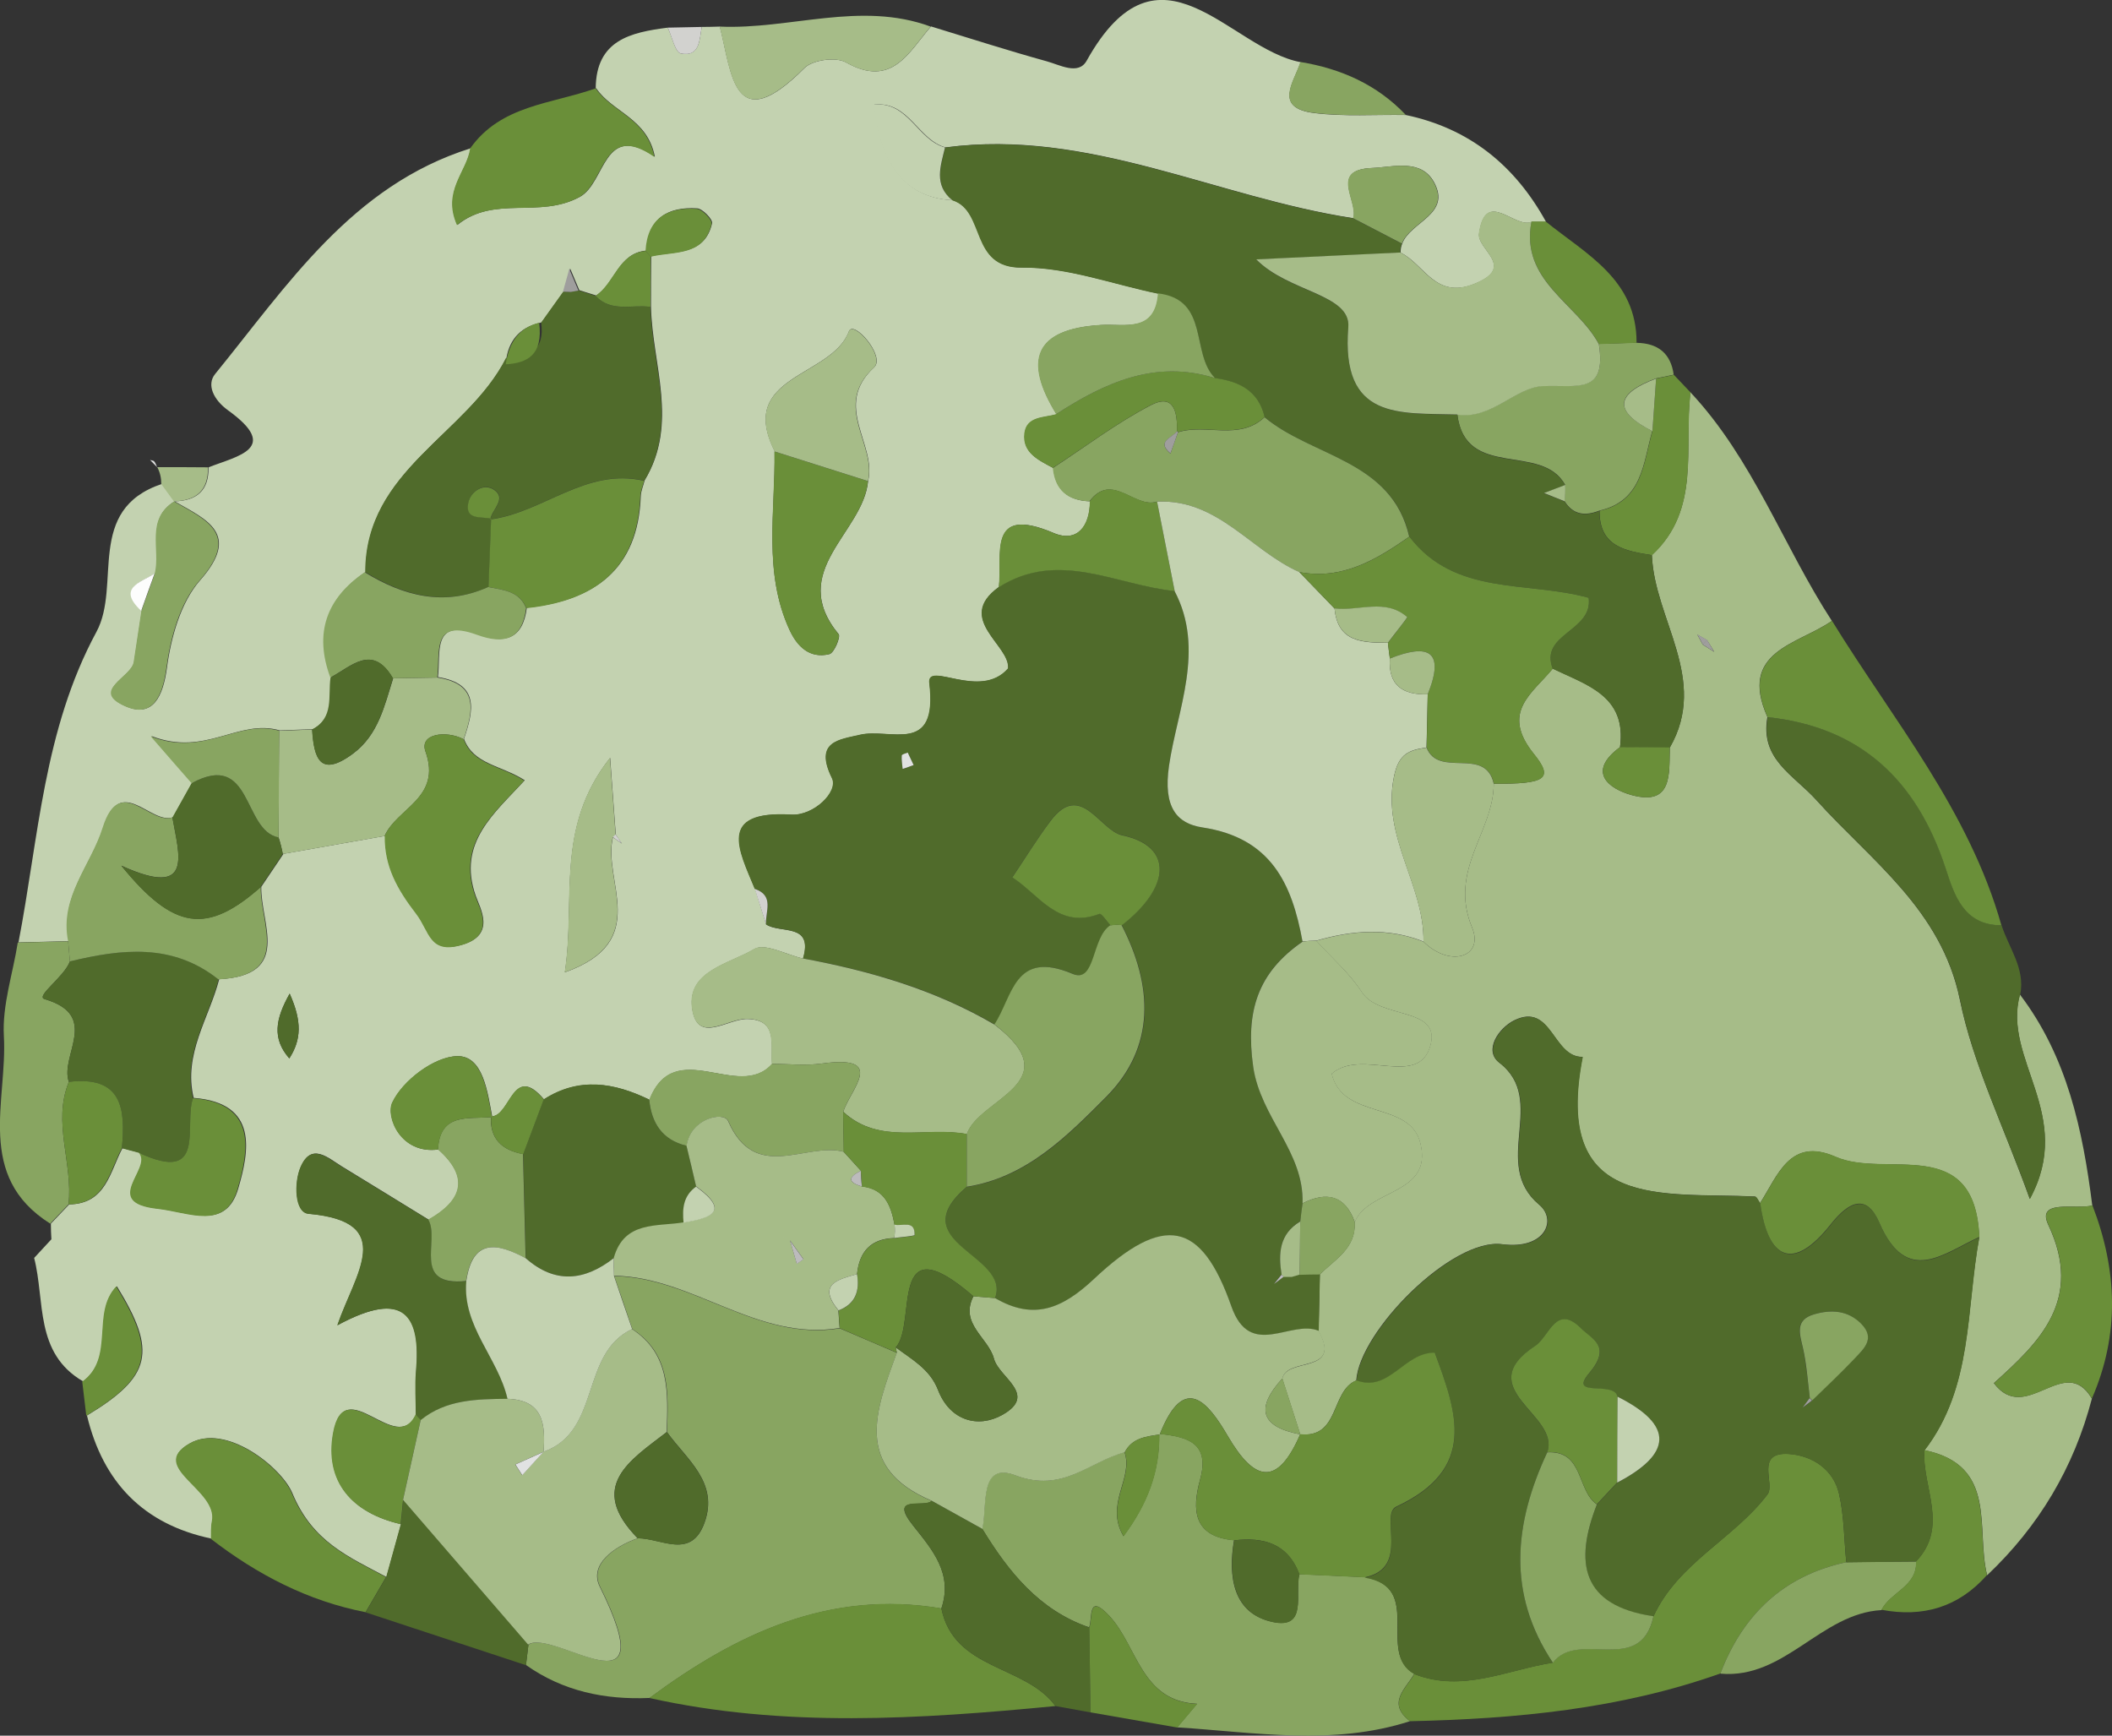 <?xml version="1.0" encoding="UTF-8"?>
<svg id="Layer_2" xmlns="http://www.w3.org/2000/svg" viewBox="0 0 119.94 98.57">
  <rect x="0" y="0" width="119.94" height="98.57" fill="#333333" stroke="none"/>
  <defs>
    <style>
      .cls-1 {
        fill: #506b2b;
      }

      .cls-2 {
        fill: #a6bc88;
      }

      .cls-3 {
        fill: #c3d2b0;
      }

      .cls-4 {
        fill: #d2d2cf;
      }

      .cls-5 {
        fill: #e1e2e2;
      }

      .cls-6 {
        fill: #bcbbbc;
      }

      .cls-7 {
        fill: #9f9e9d;
      }

      .cls-8 {
        fill: #88a561;
      }

      .cls-9 {
        fill: #6a8f39;
      }

      .cls-10 {
        fill: #fdfdfd;
      }
    </style>
  </defs>
  <g id="Layer_2-2" data-name="Layer_2">
    <g>
      <path class="cls-3" d="M33.83,5.02c.02-2.74,1.98-3.18,4.09-3.45.25.51.42,1.41.75,1.47,1.08.2,1.05-.78,1.18-1.51.34,0,.68-.01,1.03-.02.68,2.64.77,6.41,4.81,2.35.46-.46,1.78-.64,2.35-.32,2.62,1.48,3.56-.57,4.83-2.04,2.19.67,4.37,1.37,6.57,1.98.74.2,1.8.81,2.27-.03,4.14-7.43,8.11-.67,12.15.08-.37,1.14-1.56,2.6.78,2.89,1.71.21,3.46.08,5.19.11,3.62.76,6.21,2.87,7.97,6.07-.27,0-.54,0-.81,0-.97.43-2.61-1.94-2.99.66-.14.92,2.16,1.9-.28,2.87-2.22.88-2.83-1.13-4.18-1.78,0-.18.02-.35.09-.51.46-1.25,2.81-1.66,1.81-3.49-.74-1.35-2.3-.86-3.52-.81-2.43.1-.78,1.87-1.06,2.85-7.75-1.18-15.02-5.1-23.16-4.02-1.57-.42-2.08-2.64-4.05-2.43q.55,5.24,4.47,5.43c1.9.61.95,3.85,3.93,3.82,2.57-.03,5.16.95,7.74,1.48-.16,2.26-1.89,1.71-3.25,1.79-3.79.22-4.42,2.01-2.53,5.07-.7.21-1.69.11-1.81,1.09-.13,1.11.81,1.52,1.62,1.96.12,1.26.86,1.85,2.08,1.89,0,1.39-.71,2.37-2.06,1.8-3.81-1.62-2.89,1.24-3.11,3.08-2.5,1.81.67,3.31.53,4.62-1.59,1.83-4.63-.48-4.47.84.5,4.13-2.23,2.51-3.96,2.93-1.12.27-2.61.35-1.57,2.46.38.76-1.04,2.14-2.31,2.07-4.24-.25-2.96,2.04-2.07,4.22.21.67.42,1.34.63,2.01.79.54,2.7-.11,2.1,1.94-.94-.21-2.18-.9-2.77-.54-1.39.84-3.82,1.23-3.53,3.36.29,2.08,2.01.58,3.15.61,1.76.05,1.29,1.5,1.39,2.56-1.9,2.13-5.52-1.65-6.96,2.03-1.99-.97-3.99-1.31-5.99-.02-1.78-2.11-1.89.96-2.99.96l.05.05c-.27-1.43-.52-3.5-1.99-3.47-1.31.03-3.09,1.39-3.68,2.63-.39.82.48,2.96,2.61,2.67,1.8,1.61,1.36,2.9-.55,3.99-1.64-1.01-3.28-2.02-4.92-3.02-.8-.49-1.74-1.4-2.35.03-.37.86-.35,2.58.46,2.65,5.05.45,2.63,3.4,1.63,6.33,3.88-2.1,4.74-.48,4.47,2.61-.07.81-.01,1.64-.01,2.46-1.13,2.42-4.05-2.49-4.69,1.05-.5,2.79,1.08,4.55,3.84,5.18-.28,1-.55,2-.83,3-2.15-1.15-4.2-1.99-5.35-4.77-.61-1.46-3.78-4-5.83-2.81-2.36,1.36,1.67,2.61,1.29,4.41-.07.32-.04.66-.05.99-3.86-.81-6.16-3.2-7.07-6.99,3.67-2.22,3.99-3.62,1.7-7.34-1.45,1.51-.07,4.04-1.92,5.4-2.77-1.61-2.15-4.56-2.78-7.01.33-.35.66-.71.98-1.06-.02-.3-.03-.6-.03-.89.35-.36.69-.73,1.04-1.09,2.1-.03,2.31-1.86,3.03-3.2.32.09.65.17.97.26.77.89-2.18,2.82,1.03,3.17,1.82.2,3.87,1.27,4.57-1.13.61-2.09,1.18-4.86-2.53-5.15-.6-2.48.87-4.52,1.45-6.74,4.16-.22,2.34-3.16,2.39-5.25.42-.62.84-1.25,1.26-1.87,1.93-.34,3.85-.68,5.78-1.02-.02,1.73.71,3.02,1.78,4.41.77,1,.74,2.3,2.59,1.77,1.94-.56,1.01-2.08.77-2.77-1.07-3.03,1.08-4.7,2.78-6.57-1.38-.87-2.91-.9-3.45-2.35.55-1.61.89-3.13-1.48-3.51.18-1.33-.38-3.39,2.25-2.43,1.54.56,2.57.3,2.8-1.51,3.83-.4,6.32-2.17,6.47-6.33.01-.3.15-.6.22-.9,1.95-3.23.43-6.58.36-9.87,0-.95,0-1.91.01-2.86,1.33-.32,3.03,0,3.46-1.87.05-.22-.54-.83-.85-.85-1.66-.1-2.79.56-2.89,2.4-1.58.15-1.77,1.85-2.84,2.55-.32-.1-.64-.2-.96-.3-.17-.41-.35-.82-.52-1.23-.12.43-.24.87-.36,1.3l-1.26,1.76c-1.12.23-1.8.89-2,2.02-2.22,4.35-7.99,6.35-7.99,12.15-2.2,1.49-2.88,3.47-1.95,5.98-.15,1.05.22,2.29-1.05,2.95-.63.02-1.25.05-1.88.07-2.36-.68-4.21,1.52-7.29.32,1.27,1.45,1.8,2.05,2.32,2.66-.36.65-.73,1.3-1.09,1.95-1.27.46-2.98-2.52-3.96.58-.68,2.15-2.48,3.94-1.96,6.46-.95.02-1.91.05-2.86.07,1.15-5.95,1.42-12.07,4.43-17.64,1.43-2.65-.65-6.94,3.72-8.4.24.33.48.66.72.99-1.64,1.02-.76,2.72-1.1,4.09-.79.51-2.16.82-.76,2.12-.15.97-.29,1.94-.44,2.91-.13.88-2.52,1.64-.44,2.53,1.5.64,2.08-.56,2.3-2.19.23-1.73.78-3.71,1.88-4.97,2.34-2.65.39-3.44-1.45-4.49,1.26-.03,1.96-.62,1.93-1.93,1.65-.65,4.12-1.07,1.11-3.24-.83-.6-1.22-1.45-.74-2.05,4.13-5.07,7.78-10.71,14.52-12.83-.19,1.33-1.61,2.42-.75,4.35,2.11-1.71,4.65-.34,6.95-1.59,1.48-.8,1.32-4.31,4.26-2.28-.42-2.19-2.42-2.53-3.33-3.89ZM34.81,47.55c.17.12.34.24.51.36-.12-.17-.24-.34-.35-.51-.1-1.32-.19-2.64-.32-4.36-3.14,3.98-1.94,8.02-2.57,12.18,4.97-1.77,2.12-5.18,2.73-7.67ZM43.99,25.64c.05,3.4-.66,6.86.85,10.13.43.94,1.14,1.65,2.26,1.38.27-.06.65-.98.53-1.13-2.96-3.6,1.4-5.76,1.67-8.7.51-2.09-2.04-4.26.34-6.46.67-.61-1.17-2.73-1.43-2.04-.97,2.62-6.4,2.48-4.21,6.81ZM16.45,56.43c-.81,1.44-1.01,2.55-.02,3.68.68-1.06.73-2.09.02-3.68Z"/>
      <path class="cls-2" d="M118.8,79.42c-1.02,3.92-3.01,7.26-5.95,10.04-.66-2.63.63-6.24-3.56-7.1,2.76-3.59,2.35-8,3.11-12.1-.25-5.91-5.3-3.3-8.16-4.56-2.59-1.14-3.28,1.06-4.29,2.63-.1-.13-.19-.38-.3-.38-5.21-.25-11.5.87-9.78-7.93-1.7.03-1.74-3.11-3.87-2.08-.9.44-1.76,1.72-.86,2.41,2.79,2.15-.51,5.75,2.27,8.07,1.01.84.37,2.56-2.11,2.24-2.84-.37-8.1,4.94-8.28,7.74-1.47.6-.92,3.29-3.19,3.06h.01c-.34-1.05-.68-2.11-1.02-3.17.26-1.22,3.41-.24,2.06-2.69.02-1.07.05-2.15.07-3.22.86-.86,2.06-1.48,1.98-2.97.77-1.91,4.45-1.54,3.73-4.48-.6-2.45-4.4-1.3-5.04-3.95,1.72-1.49,4.97.87,5.62-1.65.56-2.17-2.9-1.43-3.91-2.99-.69-1.08-1.71-1.94-2.58-2.91,2.03-.59,4.07-.75,6.09.05,1.52,1.5,3.45.86,2.76-.8-1.36-3.27,1.22-5.43,1.23-8.17,3,.02,3.4-.3,2.27-1.7-1.9-2.37-.08-3.42,1.08-4.84,1.92.93,4.22,1.54,3.82,4.46-1.91,1.41-.64,2.36.65,2.72,2.37.65,2.13-1.24,2.18-2.7,2.23-3.88-.88-7.27-1.02-10.93,2.8-2.59,1.8-6.08,2.19-9.24,3.55,3.79,5.26,8.71,8.03,12.98-1.93,1.35-5.33,1.71-3.66,5.46-.43,2.41,1.48,3.27,2.8,4.74,3.1,3.44,7.08,6.2,8.13,11.32.75,3.66,2.46,7.11,3.97,11.31,2.59-4.78-1.58-7.93-.56-11.61,2.69,3.54,3.57,7.7,4.11,11.98-.94.25-3.2-.39-2.5,1.1,2.02,4.27-.52,6.68-3.09,8.99,1.82,2.42,4.01-1.75,5.56.87ZM96.95,36.36c-.19-.11-.38-.21-.56-.32.1.19.21.38.31.57.22.14.43.27.65.41-.13-.22-.26-.44-.4-.65Z"/>
      <path class="cls-8" d="M36.88,96.43c-2.53.11-4.9-.38-7.01-1.87.05-.39.09-.77.14-1.16,1.44-.94,7.86,4.36,4.07-3.29-.63-1.27.82-2.28,2.15-2.75,1.33,0,3.02,1.23,3.78-.88.83-2.29-1.02-3.6-2.13-5.15.07-2.19.23-4.42-1.97-5.85-.34-1-.68-2.01-1.03-3.01,4.48.07,8.13,3.73,12.81,2.97,1.08.46,2.16.93,3.24,1.39-1.18,3.23-2.51,6.51,1.98,8.41-.41.42-2.49-.39-1.05,1.41,1.09,1.37,2.27,2.72,1.6,4.7-6.38-1.07-11.65,1.44-16.58,5.09Z"/>
      <path class="cls-8" d="M80.07,97.75c-4.37,1.41-8.8.63-13.22.35.38-.45.75-.89,1.13-1.34-3.19-.14-3.38-3.28-4.99-5-1.25-1.33-.93.15-1.14.66-2.84-.98-4.58-3.16-6.07-5.6.3-1.28-.21-3.84,1.88-3.04,2.69,1.03,4.18-.77,6.2-1.31.52,1.5-1.14,2.93-.06,4.77,1.38-1.86,2.05-3.69,2.03-5.78l.03-.03c1.55.17,2.88.49,2.29,2.61-.47,1.7-.38,3.23,1.93,3.43-.35,2.07-.06,4.16,2.18,4.64,2.03.44,1.25-1.64,1.53-2.71,1.23.06,2.47.11,3.7.17,3.4.56.65,4.29,2.83,5.48-.49.86-1.58,1.66-.26,2.69Z"/>
      <path class="cls-9" d="M80.07,97.75c-1.32-1.03-.24-1.83.25-2.68,2.73,1.07,5.26-.24,7.87-.65,1.43-1.91,4.98.79,5.71-2.63,1.4-3.04,4.58-4.41,6.48-6.93.44-.59-.74-2.42,1.21-2.29,1.31.09,2.53.86,2.85,2.27.29,1.26.28,2.59.41,3.88-3.57.77-5.87,2.97-7.15,6.32-5.7,2.02-11.63,2.58-17.62,2.71Z"/>
      <path class="cls-9" d="M36.88,96.43c4.93-3.65,10.2-6.17,16.58-5.09.72,3.54,4.76,3.19,6.48,5.55-7.71.74-15.41,1.25-23.07-.46Z"/>
      <path class="cls-1" d="M114.72,56.48c-1.03,3.68,3.15,6.83.56,11.61-1.52-4.2-3.23-7.65-3.97-11.31-1.05-5.12-5.03-7.88-8.13-11.32-1.32-1.47-3.23-2.32-2.79-4.73,5.33.56,8.48,3.62,10.11,8.58.49,1.49,1.02,3.23,3.17,3.24.41,1.29,1.35,2.45,1.06,3.93Z"/>
      <path class="cls-9" d="M113.66,52.55c-2.15,0-2.68-1.74-3.17-3.24-1.63-4.96-4.79-8.02-10.11-8.58-1.67-3.76,1.73-4.12,3.66-5.47,3.46,5.62,7.78,10.76,9.62,17.29Z"/>
      <path class="cls-8" d="M92.94,19.47c1.21.02,1.94.59,2.11,1.81-.34.07-.67.14-1.01.21-2.26.84-2.49,1.83-.21,2.99-.52,1.83-.56,3.97-3.01,4.52-.79.31-1.48.25-1.97-.54.03-.31.04-.62.03-.93-1.33-2.42-5.66-.26-6.12-4,1.95.3,3.3-1.55,4.88-1.62,1.94-.08,3.61.51,3.16-2.38.71-.02,1.42-.05,2.14-.07Z"/>
      <path class="cls-8" d="M3.89,68.4c-.35.36-.69.73-1.04,1.09-4.27-2.69-2.42-6.97-2.63-10.65-.1-1.75.51-3.54.79-5.31.95-.02,1.91-.05,2.86-.07.03.38.07.76.1,1.14-.32.88-1.97,1.98-1.44,2.14,3.2.94.85,3.2,1.38,4.7-.95,2.32.25,4.64-.02,6.96Z"/>
      <path class="cls-9" d="M33.83,5.02c.91,1.35,2.91,1.7,3.33,3.89-2.94-2.03-2.78,1.48-4.26,2.28-2.29,1.25-4.83-.12-6.95,1.59-.86-1.93.56-3.02.75-4.35,1.74-2.47,4.63-2.52,7.12-3.41Z"/>
      <path class="cls-9" d="M11.98,87.39c.01-.33-.02-.67.05-.99.37-1.8-3.65-3.05-1.29-4.41,2.06-1.19,5.23,1.35,5.83,2.81,1.16,2.77,3.2,3.62,5.35,4.77-.39.66-.77,1.33-1.16,1.99-3.28-.64-6.16-2.14-8.79-4.17Z"/>
      <path class="cls-1" d="M59.94,96.89c-1.72-2.36-5.77-2.02-6.48-5.55.67-1.97-.51-3.32-1.6-4.7-1.44-1.81.64-.99,1.05-1.41.96.53,1.92,1.07,2.88,1.6,1.49,2.44,3.23,4.62,6.07,5.6.02,1.61.05,3.21.07,4.82-.66-.12-1.32-.24-1.99-.36Z"/>
      <path class="cls-9" d="M118.8,79.42c-1.54-2.62-3.74,1.55-5.56-.87,2.57-2.31,5.1-4.73,3.09-8.99-.7-1.48,1.56-.85,2.5-1.1,1.41,3.66,1.56,7.31-.03,10.96Z"/>
      <path class="cls-1" d="M20.77,91.56c.39-.66.77-1.33,1.16-1.99.28-1,.55-2,.83-3,.05-.47.09-.93.14-1.39,2.37,2.74,4.74,5.49,7.11,8.23-.05.39-.09.77-.14,1.16-3.03-1-6.07-2-9.1-3Z"/>
      <path class="cls-8" d="M97.7,95.04c1.28-3.35,3.58-5.55,7.15-6.32,1.32-.02,2.65-.03,3.97-.04.06,1.43-1.46,1.73-1.97,2.76-3.45.19-5.49,3.93-9.14,3.61Z"/>
      <path class="cls-2" d="M52.86,1.5c-1.26,1.47-2.21,3.52-4.83,2.04-.56-.32-1.89-.14-2.35.32-4.05,4.06-4.13.29-4.81-2.35,3.99.18,7.99-1.47,11.98,0Z"/>
      <path class="cls-9" d="M106.84,91.43c.51-1.02,2.03-1.32,1.97-2.76,1.89-1.98.33-4.21.47-6.32,4.19.86,2.9,4.47,3.56,7.1-1.62,1.83-3.64,2.42-6,1.97Z"/>
      <path class="cls-9" d="M90.83,29.01c2.45-.54,2.49-2.69,3.01-4.52.07-1,.14-1.99.21-2.99.34-.07.67-.14,1.01-.21.32.33.63.67.95,1-.39,3.16.6,6.65-2.19,9.24-1.5-.24-3-.48-2.98-2.52Z"/>
      <path class="cls-9" d="M61.93,97.25c-.02-1.61-.05-3.21-.07-4.82.21-.52-.11-1.99,1.14-.66,1.61,1.72,1.79,4.86,4.99,5-.38.45-.75.89-1.13,1.34-1.64-.29-3.28-.57-4.92-.86Z"/>
      <path class="cls-9" d="M92.94,19.47c-.71.02-1.42.05-2.14.07-1.25-2.34-4.47-3.59-3.83-6.96.27,0,.54,0,.81,0,2.3,1.86,5.17,3.29,5.16,6.88Z"/>
      <path class="cls-9" d="M4.68,78.46c1.86-1.37.48-3.89,1.92-5.4,2.29,3.73,1.97,5.13-1.7,7.34-.08-.65-.15-1.29-.23-1.94Z"/>
      <path class="cls-8" d="M79.82,6.52c-1.73-.02-3.48.1-5.19-.11-2.34-.28-1.15-1.75-.78-2.89,2.3.38,4.34,1.28,5.97,2.99Z"/>
      <path class="cls-2" d="M9.88,28.48c-.24-.33-.48-.66-.72-.99,0-.34-.07-.66-.23-.96h0c.96,0,1.92,0,2.88.01.03,1.31-.67,1.9-1.93,1.93h0Z"/>
      <path class="cls-4" d="M39.85,1.53c-.13.73-.1,1.72-1.18,1.51-.33-.06-.51-.96-.75-1.47.65-.01,1.29-.03,1.94-.04Z"/>
      <path class="cls-4" d="M2.88,70.39c-.33.35-.66.71-.98,1.06.33-.35.66-.71.98-1.06Z"/>
      <path class="cls-5" d="M8.93,26.54c-.14-.14-.28-.28-.41-.42.08.03.2.03.24.09.08.09.11.22.17.34,0,0,0,0,0,0Z"/>
      <path class="cls-1" d="M74.96,72.37c-.02,1.07-.05,2.15-.07,3.22-1.58-.67-3.89,1.66-4.96-1.39-1.7-4.84-3.81-5.3-7.81-1.55-1.8,1.69-3.42,2.36-5.61,1.08.92-2.48-5.35-3.12-1.61-6.32,3.4-.52,5.72-2.88,7.94-5.11,2.82-2.84,2.65-6.32.87-9.76,2.8-2.18,2.92-4.5.02-5.11-1.28-.27-2.34-3.09-4.05-.84-.78,1.04-1.46,2.15-2.19,3.23,1.52.98,2.62,2.97,4.95,2.07.11-.04.41.43.63.66-1.07.71-.82,3.32-2.13,2.76-3.33-1.41-3.4,1.29-4.45,2.87-3.38-1.98-7.07-3.05-10.89-3.75.6-2.05-1.3-1.39-2.1-1.94-.03-.73.49-1.63-.64-2.01-.9-2.18-2.17-4.47,2.07-4.22,1.28.08,2.69-1.31,2.31-2.07-1.04-2.11.45-2.19,1.57-2.46,1.73-.42,4.46,1.21,3.96-2.93-.16-1.32,2.88.99,4.47-.84.14-1.32-3.03-2.81-.53-4.62,3.38-2.15,6.67-.12,9.99.22,1.76,3.33.15,6.75-.31,9.92-.35,2.39.46,3.29,1.89,3.51,3.9.59,5.09,3.19,5.69,6.48-2.53,1.75-3.26,3.93-2.8,7.11.41,2.88,2.89,4.82,2.8,7.75-.04.34-.08.69-.13,1.03-1.19.72-1.25,1.82-1.06,3.02-.14.18-.29.35-.43.53.18-.14.37-.27.55-.41h.46s.44-.13.44-.13c.39,0,.77-.01,1.16-.02ZM51.88,43.45c-.11-.23-.22-.47-.33-.7-.12.06-.34.11-.34.17-.02.25.03.5.05.76.21-.07.41-.15.62-.23Z"/>
      <path class="cls-1" d="M90.83,29.01c-.02,2.04,1.47,2.28,2.98,2.52.14,3.66,3.25,7.05,1.02,10.93-.94,0-1.89-.01-2.83-.02.4-2.92-1.9-3.53-3.82-4.46-.77-2.01,2.3-2.11,2.04-4.03-3.49-.97-7.6-.08-10.18-3.47-1-4.37-5.5-4.5-8.22-6.79-.35-1.49-1.45-2.03-2.83-2.21-1.38-1.4-.28-4.46-3.23-4.8-2.58-.53-5.16-1.51-7.74-1.48-2.98.03-2.03-3.21-3.93-3.82-1.07-.87-.66-1.95-.41-3,8.14-1.08,15.41,2.84,23.16,4.02.92.48,1.85.96,2.77,1.44-.07.16-.1.33-.09.51-2.55.12-5.1.24-8.18.39,1.82,1.87,5.39,1.97,5.23,3.85-.43,5.31,2.92,4.86,6.19,4.96.47,3.74,4.79,1.58,6.12,4-.4.15-.8.3-1.21.46.39.16.79.31,1.18.47.49.79,1.18.85,1.97.54Z"/>
      <path class="cls-1" d="M32.86,16.5c.32.1.64.2.96.3.89.96,2.07.49,3.12.63.08,3.3,1.59,6.65-.35,9.87-3.29-.78-5.74,1.81-8.74,2.19.11-.57.95-1.18.22-1.68-.62-.43-1.35.12-1.47.75-.19.98.74.75,1.3.89-.05,1.29-.1,2.58-.15,3.88-2.51,1.12-4.8.51-7.01-.84,0-5.8,5.78-7.8,7.99-12.15,1.29-.06,2.24-.45,2-2.02.42-.59.84-1.17,1.26-1.76,0,0,.45.01.45.01l.44-.08Z"/>
      <path class="cls-2" d="M82.76,23.54c-3.28-.1-6.62.35-6.19-4.96.15-1.88-3.41-1.99-5.23-3.85,3.08-.15,5.63-.27,8.18-.39,1.35.65,1.96,2.66,4.18,1.78,2.44-.97.15-1.95.28-2.87.38-2.6,2.03-.23,2.99-.66-.64,3.37,2.58,4.62,3.83,6.96.45,2.88-1.23,2.3-3.16,2.38-1.58.06-2.93,1.92-4.88,1.62Z"/>
      <path class="cls-2" d="M45.59,54.43c3.82.71,7.51,1.78,10.89,3.76,4.32,3.3-.88,4.19-1.57,6.22-2.34-.45-4.95.65-7.02-1.27.39-1.26,2.51-3.25-1.21-2.74-.93.13-1.9.02-2.85.02-.1-1.06.36-2.51-1.39-2.56-1.14-.03-2.86,1.47-3.15-.61-.29-2.13,2.14-2.52,3.53-3.36.6-.36,1.83.33,2.77.54Z"/>
      <path class="cls-8" d="M71.81,23.69c2.72,2.28,7.22,2.42,8.22,6.79-1.88,1.31-3.8,2.47-6.25,2.01-2.75-1.23-4.64-4.17-8.08-4-1.28.41-2.55-1.72-3.83-.02-1.23-.04-1.96-.63-2.08-1.89,1.84-1.2,3.61-2.55,5.55-3.56,1.35-.71,1.53.43,1.5,1.48-.27.38-1.2.56-.37,1.26.14-.4.28-.81.43-1.21,1.6-.51,3.46.5,4.91-.85Z"/>
      <path class="cls-1" d="M30.88,62.43c2-1.29,4-.95,5.99.02.13,1.34.74,2.29,2.12,2.62.18.77.36,1.54.55,2.32-.72.51-.79,1.26-.71,2.05-1.53.25-3.36-.09-3.96,2-1.66,1.31-3.33,1.49-5.01.02-.05-1.97-.1-3.94-.15-5.92.39-1.04.78-2.08,1.17-3.12Z"/>
      <path class="cls-1" d="M3.91,61.44c-.53-1.5,1.82-3.76-1.38-4.7-.53-.16,1.12-1.26,1.44-2.14,2.94-.71,5.84-1.06,8.44,1.03-.58,2.23-2.04,4.26-1.45,6.74-.53,1.52.82,4.91-3.07,3.1-.32-.09-.65-.17-.97-.26.22-2.23.01-4.13-3.01-3.77Z"/>
      <path class="cls-1" d="M23.61,80.34c0-.82-.06-1.65.01-2.46.27-3.09-.6-4.71-4.47-2.61,1-2.93,3.42-5.89-1.63-6.33-.81-.07-.83-1.79-.46-2.65.61-1.43,1.55-.52,2.35-.03,1.64,1,3.28,2.01,4.92,3.01.68,1.18-.98,3.81,2.16,3.49-.23,2.58,1.81,4.37,2.34,6.69-1.74.01-3.48.02-4.93,1.21l-.29-.31Z"/>
      <path class="cls-2" d="M21.84,47.48c-1.93.34-3.85.68-5.78,1.02-.06-.32-.14-.64-.24-.94,0-2.02.02-4.04.03-6.06.63-.02,1.25-.05,1.88-.07.1,1.59.42,2.78,2.32,1.37,1.44-1.07,1.78-2.71,2.28-4.28l2.51-.04c2.37.37,2.04,1.89,1.49,3.5-1.01-.52-2.52-.31-2.17.69.95,2.66-1.62,3.21-2.32,4.81Z"/>
      <path class="cls-8" d="M12.41,55.63c-2.6-2.08-5.5-1.74-8.44-1.03-.03-.38-.07-.76-.1-1.14-.51-2.51,1.29-4.31,1.96-6.46.98-3.1,2.69-.12,3.96-.58.36,2.09,1.26,4.64-2.9,2.74,2.99,3.68,4.87,3.9,7.92,1.21-.05,2.09,1.76,5.03-2.39,5.25Z"/>
      <path class="cls-9" d="M21.84,47.48c.69-1.61,3.26-2.15,2.32-4.81-.36-1,1.16-1.21,2.17-.69.53,1.45,2.06,1.48,3.44,2.35-1.71,1.87-3.86,3.53-2.78,6.57.25.69,1.17,2.21-.77,2.77-1.85.54-1.82-.77-2.59-1.77-1.07-1.39-1.8-2.69-1.78-4.41Z"/>
      <path class="cls-8" d="M38.99,65.07c-1.38-.33-1.99-1.29-2.12-2.62,1.45-3.68,5.06.1,6.96-2.03.95,0,1.91.11,2.85-.02,3.72-.51,1.59,1.48,1.21,2.74,0,.76.02,1.51.03,2.27-2.15-.57-5.01,1.8-6.56-1.74-.25-.58-2.16-.15-2.36,1.4Z"/>
      <path class="cls-9" d="M27.74,33.34c.05-1.29.1-2.58.15-3.88l-.05.04c3-.38,5.45-2.97,8.74-2.19-.08.3-.21.6-.22.9-.16,4.16-2.65,5.93-6.47,6.33-.39-.97-1.3-1.03-2.14-1.2Z"/>
      <path class="cls-8" d="M27.74,33.34c.84.17,1.75.22,2.14,1.2-.23,1.81-1.26,2.07-2.8,1.51-2.63-.96-2.06,1.09-2.25,2.43-.84.01-1.68.03-2.52.04-1.16-1.99-2.36-.67-3.55-.04-.93-2.51-.24-4.49,1.95-5.98,2.21,1.35,4.51,1.96,7.01.84Z"/>
      <path class="cls-1" d="M14.81,50.38c-3.05,2.69-4.93,2.47-7.92-1.21,4.16,1.89,3.26-.65,2.9-2.74.36-.65.73-1.3,1.09-1.95,3.47-1.89,2.89,2.7,4.94,3.08.1.31.18.62.24.94-.42.62-.84,1.25-1.26,1.87Z"/>
      <path class="cls-9" d="M49.29,27.32c-.26,2.94-4.62,5.1-1.67,8.7.12.15-.26,1.07-.53,1.13-1.12.27-1.83-.44-2.26-1.38-1.5-3.27-.8-6.74-.85-10.13,1.77.56,3.53,1.12,5.3,1.68Z"/>
      <path class="cls-9" d="M71.81,23.69c-1.45,1.35-3.31.34-4.91.85l-.06-.05c.03-1.05-.15-2.18-1.5-1.48-1.94,1.02-3.71,2.36-5.55,3.56-.81-.44-1.75-.85-1.62-1.96.12-.99,1.11-.88,1.81-1.09,2.75-1.78,5.61-3.12,9.01-2.05,1.38.18,2.48.72,2.83,2.21Z"/>
      <path class="cls-2" d="M49.29,27.32c-1.77-.56-3.53-1.12-5.3-1.68-2.19-4.33,3.24-4.19,4.21-6.81.26-.69,2.1,1.42,1.43,2.04-2.39,2.2.16,4.36-.34,6.46Z"/>
      <path class="cls-9" d="M61.88,28.47c1.28-1.71,2.55.42,3.83.02.33,1.69.67,3.39,1,5.08-3.33-.34-6.61-2.37-9.99-.22.21-1.84-.7-4.7,3.11-3.08,1.34.57,2.06-.4,2.06-1.8Z"/>
      <path class="cls-8" d="M26.48,72.75c-3.14.32-1.47-2.31-2.16-3.49,1.91-1.08,2.36-2.38.55-3.98.11-2.12,1.75-1.71,3.06-1.84,0,0-.05-.05-.05-.05-.07,1.3.64,1.93,1.82,2.15.05,1.97.1,3.94.15,5.92-1.63-.88-3.02-1.14-3.38,1.29Z"/>
      <path class="cls-8" d="M68.99,21.47c-3.4-1.06-6.26.27-9.01,2.05-1.88-3.05-1.26-4.84,2.53-5.07,1.36-.08,3.08.46,3.25-1.79,2.95.35,1.85,3.41,3.23,4.8Z"/>
      <path class="cls-8" d="M9.88,28.48c1.83,1.05,3.79,1.84,1.45,4.49-1.11,1.26-1.65,3.24-1.88,4.97-.22,1.64-.8,2.83-2.3,2.19-2.09-.89.3-1.65.44-2.53.15-.97.29-1.94.44-2.91.25-.71.51-1.41.76-2.12.33-1.37-.54-3.07,1.1-4.09h0Z"/>
      <path class="cls-9" d="M7.89,65.47c3.89,1.81,2.53-1.58,3.07-3.1,3.7.29,3.14,3.05,2.53,5.15-.7,2.4-2.75,1.33-4.57,1.13-3.2-.36-.26-2.28-1.03-3.17Z"/>
      <path class="cls-2" d="M34.8,47.55c-.61,2.48,2.24,5.89-2.73,7.67.63-4.16-.58-8.2,2.57-12.18.13,1.72.22,3.04.32,4.36l-.16.16Z"/>
      <path class="cls-9" d="M22.89,85.17c-.04.46-.09.93-.14,1.39-2.76-.64-4.34-2.4-3.84-5.18.64-3.53,3.56,1.38,4.69-1.05,0,0,.29.31.29.31-.33,1.51-.67,3.02-1,4.52Z"/>
      <path class="cls-8" d="M15.82,47.56c-2.05-.39-1.47-4.97-4.94-3.08-.53-.6-1.05-1.2-2.32-2.66,3.08,1.2,4.94-1,7.29-.32,0,2.02-.02,4.04-.03,6.06Z"/>
      <path class="cls-9" d="M27.94,63.44c-1.31.13-2.95-.28-3.06,1.84-2.13.29-3-1.85-2.61-2.67.58-1.24,2.37-2.6,3.68-2.63,1.47-.03,1.72,2.03,1.99,3.47Z"/>
      <path class="cls-9" d="M3.91,61.44c3.02-.36,3.23,1.53,3.01,3.77-.72,1.34-.93,3.17-3.03,3.19.27-2.32-.93-4.64.02-6.96Z"/>
      <path class="cls-3" d="M53.67,8.37c-.25,1.05-.66,2.13.41,3q-3.92-.19-4.47-5.43c1.98-.21,2.49,2.01,4.05,2.43Z"/>
      <path class="cls-8" d="M79.61,13.83c-.92-.48-1.85-.96-2.77-1.44.29-.98-1.37-2.75,1.06-2.85,1.22-.05,2.78-.54,3.52.81,1,1.83-1.34,2.23-1.81,3.49Z"/>
      <path class="cls-1" d="M18.77,38.48c1.19-.63,2.39-1.95,3.55.04-.49,1.57-.84,3.21-2.28,4.28-1.89,1.41-2.22.22-2.32-1.37,1.27-.66.9-1.9,1.05-2.95Z"/>
      <path class="cls-9" d="M36.66,14.25c.1-1.84,1.24-2.5,2.9-2.39.32.02.9.63.85.85-.43,1.87-2.13,1.55-3.46,1.87,0,0-.29-.32-.29-.32Z"/>
      <path class="cls-9" d="M29.71,65.55c-1.19-.23-1.9-.86-1.82-2.15,1.1,0,1.21-3.07,2.99-.96-.39,1.04-.78,2.08-1.17,3.12Z"/>
      <path class="cls-9" d="M36.94,17.43c-1.05-.15-2.23.33-3.12-.63,1.08-.7,1.27-2.4,2.84-2.55,0,0,.28.32.29.32,0,.96,0,1.91-.01,2.86Z"/>
      <path class="cls-1" d="M16.45,56.43c.71,1.59.66,2.62-.02,3.68-.99-1.13-.79-2.24.02-3.68Z"/>
      <path class="cls-9" d="M30.62,18.33c.23,1.83-.67,2.29-1.9,2.36.19-1.33.83-2.1,1.9-2.36Z"/>
      <path class="cls-10" d="M8.78,32.57c-.26.71-.51,1.41-.76,2.12-1.4-1.3-.03-1.61.76-2.12Z"/>
      <path class="cls-7" d="M32.86,16.5l-.44.08s-.45-.02-.45-.01c.12-.43.24-.87.36-1.3.17.41.35.82.52,1.23Z"/>
      <path class="cls-4" d="M42.86,50.48c1.13.38.6,1.29.64,2.01-.21-.67-.42-1.34-.64-2.01Z"/>
      <path class="cls-4" d="M34.96,47.39c.12.17.24.34.35.51-.17-.12-.34-.24-.51-.36,0,0,.16-.16.16-.16Z"/>
      <path class="cls-1" d="M109.29,82.36c-.14,2.11,1.42,4.34-.47,6.32-1.32.02-2.65.03-3.97.05-.12-1.3-.12-2.62-.41-3.88-.32-1.41-1.54-2.18-2.85-2.27-1.95-.13-.77,1.7-1.21,2.29-1.9,2.52-5.08,3.89-6.48,6.93-4.09-.59-4.51-3.04-3.21-6.36.38-.41.77-.82,1.15-1.23,3.08-1.62,3.28-3.25.02-4.89-.22-.92-2.83.11-1.61-1.33,1.31-1.54.15-1.93-.46-2.54-1.43-1.43-1.8.46-2.6.99-3.72,2.45,1.43,3.91.68,6.04-1.89,4.04-2.3,8.04.32,11.95-2.61.41-5.15,1.72-7.87.65-2.17-1.19.58-4.93-2.82-5.48,2.64-.52.81-3.55,1.81-4.02,4.58-2.14,3.44-5.29,2.18-8.74-1.75-.02-2.59,2.27-4.45,1.57.18-2.8,5.44-8.11,8.28-7.74,2.48.33,3.13-1.39,2.11-2.24-2.78-2.32.52-5.92-2.27-8.07-.89-.69-.04-1.97.86-2.41,2.12-1.03,2.17,2.11,3.87,2.08-1.72,8.79,4.57,7.68,9.78,7.93.11,0,.2.25.3.38.45,3.28,1.92,3.86,3.99,1.23,1.12-1.42,2.1-1.71,2.78-.11,1.55,3.6,3.62,1.75,5.67.81-.76,4.11-.35,8.51-3.11,12.1ZM102.91,79.53c.79-.78,1.61-1.54,2.38-2.35.53-.56,1.24-1.14.41-1.99-.76-.79-1.71-.83-2.68-.55-1.11.32-.83,1.1-.64,1.92.21.93.27,1.89.4,2.84-.13.18-.27.36-.4.54.18-.14.36-.27.54-.41Z"/>
      <path class="cls-3" d="M66.71,33.57c-.33-1.69-.67-3.39-1-5.08,3.44-.17,5.33,2.78,8.08,4,.67.69,1.33,1.38,2,2.07.18,1.94,1.61,1.93,3.03,1.95.03.3.07.6.11.89-.1,1.54.75,2.07,2.15,2.03-.02,1.01-.04,2.01-.07,3.02-.98.15-1.58.33-1.85,1.67-.69,3.42,1.73,6.14,1.68,9.35-2.02-.8-4.05-.64-6.09-.05-.26,0-.52.02-.78.05-.6-3.29-1.79-5.89-5.69-6.48-1.43-.22-2.24-1.12-1.89-3.51.46-3.16,2.07-6.59.31-9.92Z"/>
      <path class="cls-2" d="M56.51,73.72c2.19,1.28,3.81.61,5.61-1.08,3.99-3.75,6.11-3.29,7.81,1.55,1.07,3.05,3.38.72,4.96,1.39,1.36,2.46-1.8,1.47-2.06,2.7-1.52,1.66-1.29,2.75,1.02,3.18,0,0-.01-.01-.01-.01-1.29,2.98-2.58,2.73-4.11.11-1.11-1.9-2.47-3.63-3.86-.12,0,0-.03.03-.03.03-.77.11-1.55.2-1.97,1.01-2.02.54-3.52,2.33-6.2,1.31-2.09-.8-1.58,1.76-1.88,3.04-.96-.53-1.92-1.07-2.88-1.6-4.49-1.9-3.16-5.17-1.98-8.41,0,0-.06-.3-.06-.3.91.69,1.93,1.22,2.4,2.42.68,1.75,2.28,2.19,3.66,1.41,2.03-1.15-.19-2.11-.48-3.18-.32-1.21-1.97-1.98-1.17-3.55.41.03.82.07,1.23.1Z"/>
      <path class="cls-9" d="M65.87,81.44c1.4-3.51,2.75-1.77,3.86.12,1.53,2.62,2.81,2.87,4.11-.11,2.27.24,1.72-2.46,3.19-3.06,1.86.71,2.7-1.59,4.45-1.57,1.27,3.44,2.41,6.6-2.18,8.74-.99.46.83,3.5-1.81,4.02-1.23-.06-2.47-.11-3.7-.17-.66-1.76-2.04-2.13-3.71-1.93-2.31-.21-2.39-1.73-1.93-3.43.58-2.12-.74-2.44-2.29-2.61Z"/>
      <path class="cls-2" d="M73.98,53.48c.26-.04.52-.06.78-.05.87.96,1.88,1.83,2.58,2.91,1.01,1.56,4.47.82,3.91,2.99-.65,2.52-3.9.16-5.62,1.65.65,2.66,4.44,1.5,5.04,3.95.72,2.94-2.96,2.57-3.73,4.48-.56-1.55-1.61-1.75-2.97-1.07.1-2.92-2.38-4.86-2.8-7.75-.45-3.18.27-5.36,2.8-7.11Z"/>
      <path class="cls-9" d="M78.93,37.4c-.04-.3-.08-.59-.11-.89.38-.51,1.12-1.43,1.09-1.46-1.24-1.08-2.73-.32-4.12-.49-.67-.69-1.33-1.38-2-2.07,2.45.46,4.37-.7,6.25-2.01,2.59,3.39,6.69,2.5,10.18,3.47.26,1.92-2.81,2.02-2.04,4.03-1.16,1.41-2.98,2.46-1.07,4.83,1.13,1.4.73,1.72-2.27,1.7-.48-2.15-3.13-.3-3.82-2.06.02-1.01.04-2.01.06-3.02,1-2.49.03-2.9-2.15-2.03Z"/>
      <path class="cls-9" d="M112.4,70.25c-2.05.94-4.12,2.79-5.67-.81-.69-1.6-1.66-1.31-2.78.11-2.08,2.63-3.54,2.05-3.99-1.23,1.01-1.57,1.69-3.77,4.29-2.63,2.86,1.26,7.91-1.35,8.16,4.56Z"/>
      <path class="cls-2" d="M81.01,42.45c.69,1.77,3.34-.09,3.82,2.06,0,2.74-2.59,4.89-1.23,8.17.69,1.66-1.24,2.3-2.76.8.04-3.21-2.37-5.93-1.68-9.35.27-1.34.86-1.52,1.85-1.67Z"/>
      <path class="cls-9" d="M92,42.43c.94,0,1.89.01,2.83.02-.05,1.46.19,3.35-2.18,2.7-1.29-.36-2.56-1.31-.65-2.72Z"/>
      <path class="cls-8" d="M73.97,68.34c1.37-.69,2.41-.49,2.97,1.07.08,1.49-1.12,2.11-1.98,2.97-.38,0-.77.01-1.16.02.01-1.01.02-2.01.04-3.02.04-.34.08-.69.13-1.03Z"/>
      <path class="cls-8" d="M73.85,81.46c-2.31-.43-2.54-1.52-1.02-3.18.34,1.06.68,2.12,1.02,3.18Z"/>
      <path class="cls-7" d="M96.95,36.35c.13.22.26.44.39.66-.22-.14-.43-.27-.65-.41l.25-.25Z"/>
      <path class="cls-7" d="M96.7,36.6c-.1-.19-.21-.38-.31-.57.19.11.38.21.57.32,0,0-.25.25-.25.25Z"/>
      <path class="cls-2" d="M22.89,85.17c.33-1.51.67-3.02,1-4.52,1.45-1.18,3.19-1.19,4.93-1.21,2.05.07,2.16,1.47,2.05,3.01-.54.24-1.07.48-1.61.72.13.2.26.4.39.61.4-.44.81-.89,1.21-1.33,3.28-1.17,2.07-5.58,5.03-6.97,2.19,1.43,2.04,3.65,1.97,5.85-2.07,1.6-4.54,3.08-1.65,6.03-1.32.47-2.78,1.48-2.15,2.75,3.79,7.65-2.63,2.35-4.07,3.29-2.37-2.74-4.74-5.49-7.11-8.23Z"/>
      <path class="cls-2" d="M38.99,65.07c.21-1.56,2.11-1.98,2.36-1.4,1.55,3.54,4.41,1.17,6.56,1.74.33.36.65.72.98,1.08-.71.35-.78.65.06.89,1.3.14,1.65,1.1,1.85,2.17.03.26.03.51-.02.76-1.33.04-1.98.77-2.11,2.05-1.09.31-2.28.57-1.06,2.06.02.33.05.67.07,1-4.68.77-8.32-2.9-12.81-2.97,0-.34,0-.68-.01-1.03.6-2.09,2.43-1.75,3.96-2,1.48-.26,2.72-.59.71-2.05-.18-.77-.36-1.54-.55-2.32ZM44.87,70.46c-.14-.08-.28-.15-.41-.23.14.08.27.15.41.23.13.44.25.87.38,1.31.13-.09.25-.17.38-.26-.25-.35-.5-.7-.76-1.06Z"/>
      <path class="cls-3" d="M34.86,71.44c0,.34,0,.68.01,1.03.34,1,.68,2.01,1.03,3.01-2.97,1.39-1.75,5.8-5.03,6.97h0c.11-1.54,0-2.94-2.05-3.01-.53-2.32-2.57-4.11-2.34-6.69.36-2.43,1.75-2.17,3.38-1.29,1.67,1.47,3.34,1.29,5.01-.02Z"/>
      <path class="cls-9" d="M48.89,66.49c-.33-.36-.65-.72-.98-1.08,0-.76-.02-1.51-.03-2.27,2.07,1.91,4.69.81,7.02,1.26,0,1,0,2,0,3-3.74,3.2,2.53,3.84,1.61,6.32-.41-.03-.82-.07-1.23-.1-4.9-4.24-3.18,1.56-4.41,2.9,0,0,.06.3.06.3-1.08-.46-2.16-.92-3.24-1.39-.02-.33-.05-.67-.07-1,.98-.37,1.21-1.11,1.05-2.06.13-1.27.78-2.01,2.11-2.05.41-.06,1.16-.11,1.16-.18.01-.87-.7-.48-1.14-.58-.2-1.08-.55-2.03-1.85-2.17-.03-.3-.05-.59-.06-.89Z"/>
      <path class="cls-1" d="M36.22,87.36c-2.9-2.95-.42-4.44,1.65-6.03,1.11,1.56,2.96,2.86,2.13,5.15-.76,2.1-2.44.89-3.78.88Z"/>
      <path class="cls-1" d="M70.09,87.48c1.67-.19,3.06.18,3.71,1.93-.29,1.07.5,3.15-1.53,2.71-2.23-.49-2.53-2.58-2.18-4.64Z"/>
      <path class="cls-9" d="M63.87,82.48c.41-.81,1.2-.9,1.97-1.01.03,2.1-.65,3.93-2.03,5.78-1.08-1.84.58-3.27.06-4.77Z"/>
      <path class="cls-8" d="M90.69,85.43c-1.3,3.32-.88,5.76,3.21,6.36-.73,3.43-4.28.73-5.71,2.64-2.62-3.92-2.21-7.91-.32-11.95,2.09-.11,1.66,2.18,2.82,2.96Z"/>
      <path class="cls-2" d="M94.05,21.5c-.07,1-.14,1.99-.21,2.99-2.28-1.16-2.06-2.14.21-2.99Z"/>
      <path class="cls-2" d="M88.86,28.47c-.39-.16-.79-.31-1.18-.47.4-.15.8-.3,1.21-.46.01.31,0,.62-.03.93Z"/>
      <path class="cls-8" d="M54.9,67.4c0-1,0-2,0-3,.69-2.03,5.89-2.92,1.57-6.22,1.05-1.58,1.12-4.28,4.45-2.87,1.31.55,1.06-2.06,2.13-2.76,0,0,.32-.04.32-.04l.32.02c1.78,3.44,1.95,6.92-.87,9.76-2.21,2.22-4.54,4.59-7.94,5.11Z"/>
      <path class="cls-9" d="M63.71,52.54l-.32-.02s-.32.04-.32.04c-.21-.23-.52-.7-.63-.66-2.33.9-3.43-1.09-4.95-2.07.73-1.08,1.41-2.2,2.19-3.23,1.71-2.25,2.76.56,4.05.84,2.9.61,2.78,2.93-.02,5.11Z"/>
      <path class="cls-2" d="M73.84,69.37c-.01,1.01-.02,2.01-.04,3.02,0,0-.44.13-.44.13h-.46s-.12-.13-.12-.13c-.19-1.2-.13-2.31,1.06-3.02Z"/>
      <path class="cls-5" d="M51.88,43.45c-.21.08-.41.15-.62.22-.02-.25-.07-.51-.05-.76,0-.07.22-.12.34-.17.11.23.22.47.33.7Z"/>
      <path class="cls-6" d="M72.9,72.51c-.18.14-.37.27-.55.41.14-.18.29-.35.43-.53,0,0,.12.12.12.12Z"/>
      <path class="cls-9" d="M27.89,29.46c-.55-.14-1.49.1-1.3-.89.12-.63.85-1.17,1.47-.75.73.5-.12,1.11-.22,1.68,0,0,.05-.04.05-.04Z"/>
      <path class="cls-7" d="M66.9,24.54c-.14.4-.28.81-.43,1.21-.83-.7.1-.88.37-1.26,0,0,.06.05.06.05Z"/>
      <path class="cls-3" d="M39.53,67.39c2.01,1.46.77,1.79-.71,2.05-.08-.79-.02-1.53.71-2.05Z"/>
      <path class="cls-9" d="M90.69,85.43c-1.16-.78-.73-3.07-2.82-2.96.75-2.13-4.4-3.59-.68-6.04.8-.53,1.17-2.42,2.6-.99.61.61,1.76,1,.46,2.54-1.22,1.44,1.4.41,1.61,1.33,0,1.63-.01,3.26-.02,4.88-.38.41-.77.82-1.15,1.23Z"/>
      <path class="cls-8" d="M102.78,79.4c-.12-.95-.18-1.91-.39-2.84-.19-.82-.47-1.6.64-1.92.97-.28,1.92-.23,2.68.55.82.85.11,1.43-.41,1.99-.77.81-1.58,1.57-2.38,2.35,0,0-.14-.14-.14-.14Z"/>
      <path class="cls-3" d="M91.84,84.2c0-1.63.01-3.26.02-4.88,3.27,1.64,3.06,3.27-.02,4.88Z"/>
      <path class="cls-7" d="M102.91,79.53c-.18.14-.36.27-.54.41.13-.18.27-.36.4-.54,0,0,.13.13.13.13Z"/>
      <path class="cls-2" d="M75.79,34.55c1.39.17,2.88-.59,4.12.49.04.03-.71.95-1.09,1.46-1.42-.02-2.85-.01-3.03-1.95Z"/>
      <path class="cls-2" d="M78.93,37.4c2.18-.87,3.15-.45,2.15,2.03-1.39.04-2.25-.49-2.15-2.03Z"/>
      <path class="cls-1" d="M50.87,76.52c1.23-1.33-.49-7.14,4.41-2.9-.8,1.57.85,2.34,1.17,3.55.29,1.07,2.51,2.04.48,3.18-1.39.78-2.99.34-3.66-1.41-.46-1.2-1.49-1.73-2.4-2.42Z"/>
      <path class="cls-5" d="M30.87,82.45c-.4.44-.81.89-1.21,1.33-.13-.2-.26-.4-.39-.61.54-.24,1.07-.48,1.61-.72h0Z"/>
      <path class="cls-3" d="M48.67,72.36c.16.95-.08,1.69-1.05,2.06-1.23-1.5-.03-1.75,1.05-2.06Z"/>
      <path class="cls-6" d="M44.87,70.46c.25.35.5.7.76,1.06-.13.09-.25.17-.38.26-.13-.44-.25-.87-.38-1.31h0Z"/>
      <path class="cls-3" d="M50.8,69.55c.44.11,1.16-.29,1.14.58,0,.07-.76.12-1.16.18.05-.25.05-.51.02-.76Z"/>
      <path class="cls-6" d="M48.89,66.49c0,.3.02.6.06.89-.84-.24-.77-.55-.06-.89Z"/>
      <path class="cls-6" d="M44.86,70.46c-.14-.08-.27-.15-.41-.23.14.08.28.15.41.23,0,0,0,0,0,0Z"/>
    </g>
  </g>
</svg>